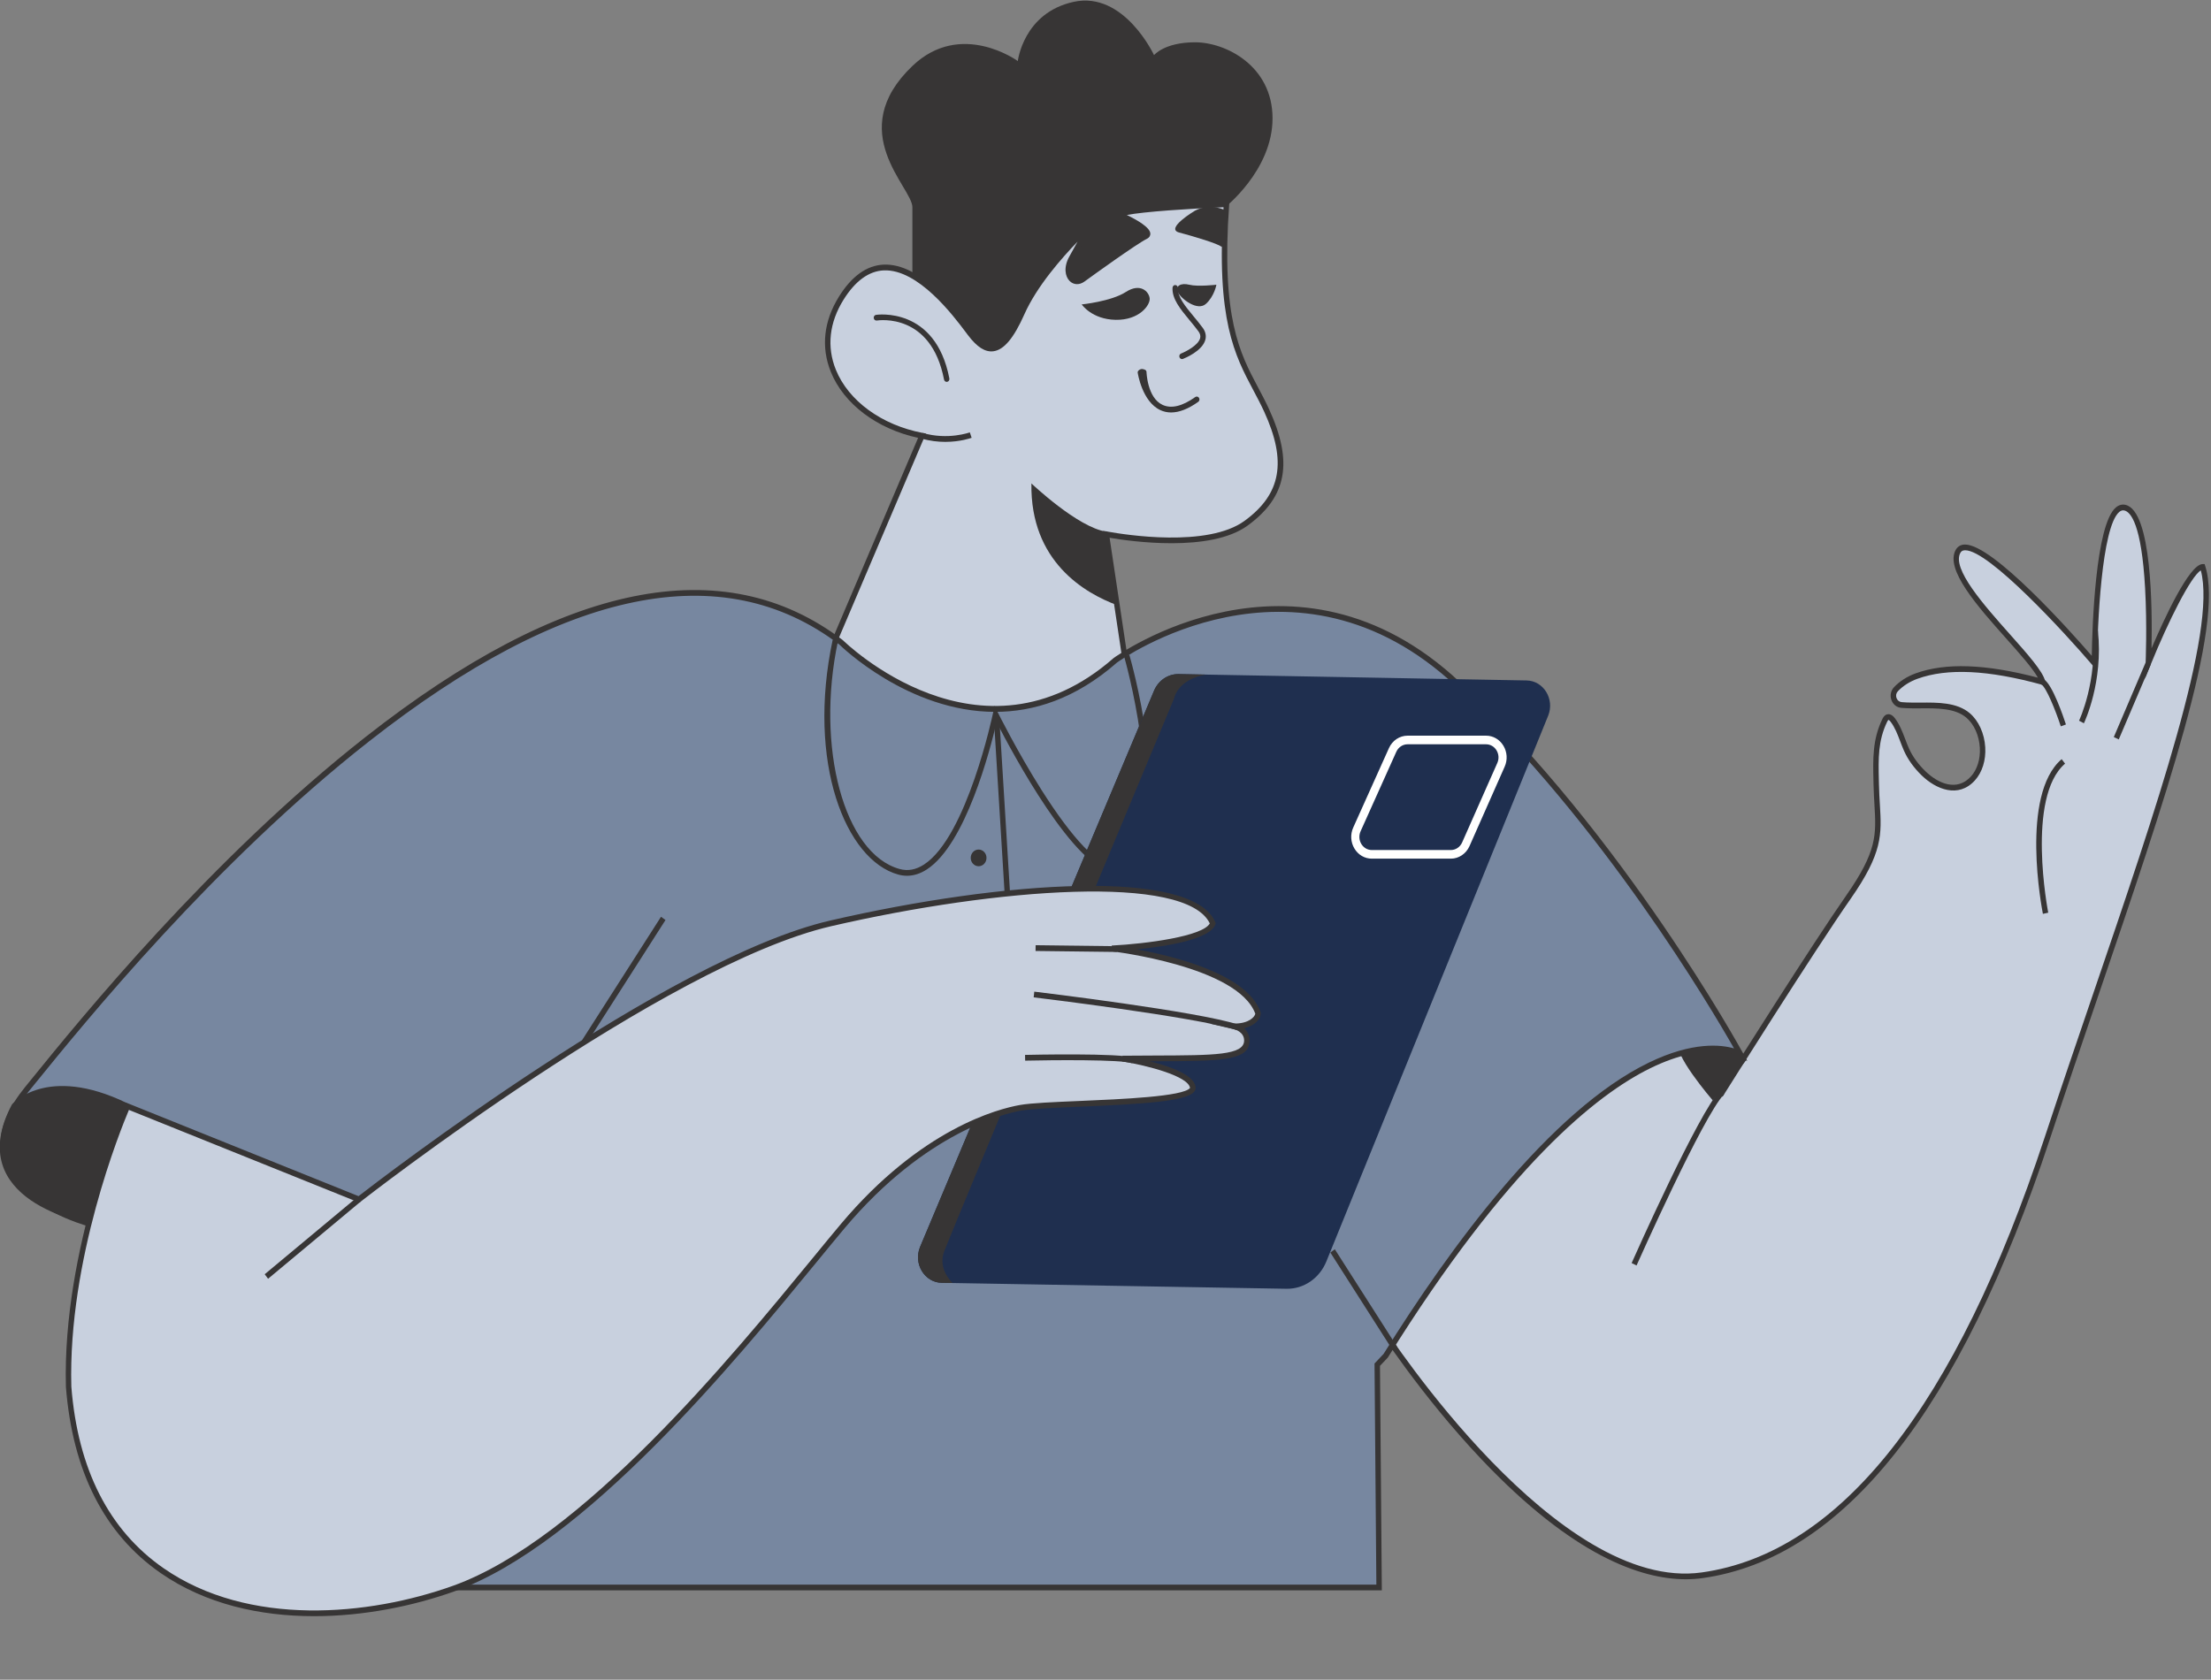 <svg width="658" height="500" viewBox="0 0 658 500" fill="none" xmlns="http://www.w3.org/2000/svg">
<rect x="0" y="0" width="658" height="500" fill="#808080" stroke="none"/>
<g clip-path="url(#clip0_222_1711)">
<mask id="mask0_222_1711" style="mask-type:luminance" maskUnits="userSpaceOnUse" x="-98" y="-142" width="898" height="737">
<path d="M-97.317 -141.46H799.459V594.248H-97.317V-141.46Z" fill="white"/>
</mask>
<g mask="url(#mask0_222_1711)">
<path d="M271.526 19.643C251.057 39.224 271.526 55.791 271.526 61.671V114.572L304.293 116.335L364.274 61.963C364.274 61.963 378.712 50.796 378.712 35.219C378.712 19.643 364.828 12.589 355.667 12.589C346.503 12.589 343.446 16.411 343.446 16.411C343.446 16.411 334.561 -2.692 319.565 0.54C304.572 3.772 302.905 18.175 302.905 18.175C302.905 18.175 285.965 5.83 271.526 19.643Z" fill="#373535"/>
<path d="M370.871 155.72C359.279 164.206 333.251 159.758 329.664 159.106C329.534 159.073 329.388 159.039 329.242 159.022L332.524 180.922L337.488 213.961L239.002 212.799L274.39 129.695C253.117 125.623 239.018 106.922 250.368 88.734C264.674 65.843 283.573 92.429 288.699 99.222C293.838 106.015 298.431 106.015 304.119 93.201C309.794 80.402 323.925 67.586 323.925 67.586C323.925 67.586 321.726 71.846 318.977 76.707C316.212 81.565 319.332 85.243 322.275 83.106C325.201 80.984 337.86 71.846 340.98 70.307C344.1 68.752 333.089 63.891 333.089 63.891C335.289 61.959 365.002 60.794 365.002 60.794C362.075 101.55 370.693 108.547 376.933 122.133C383.173 135.718 383.351 146.599 370.871 155.72Z" fill="#C8D0DE"/>
<path d="M240.248 211.958L336.541 213.095L328.279 158.038L329.34 158.173C329.52 158.195 329.703 158.234 329.865 158.279C334.644 159.141 359.361 163.106 370.411 155.016C381.289 147.067 383.022 137.345 376.208 122.508C375.179 120.272 374.065 118.169 372.985 116.139C367.506 105.828 361.847 95.171 364.131 61.685C353.922 62.106 340.255 63.016 335.349 64.002C338.536 65.541 342.306 67.745 342.346 69.556C342.354 69.933 342.232 70.629 341.324 71.081C338.223 72.614 325.294 81.954 322.733 83.813C321.245 84.897 319.515 84.832 318.329 83.647C316.981 82.305 316.445 79.499 318.287 76.265C319.157 74.726 319.974 73.24 320.685 71.935C316.122 76.635 308.581 85.152 304.854 93.565C301.696 100.669 298.762 104.165 295.618 104.561C293.177 104.865 290.778 103.34 288.067 99.76L287.539 99.055C283.636 93.846 273.262 80.081 263.029 80.48C258.566 80.684 254.533 83.619 251.042 89.207C246.789 96.025 245.995 103.228 248.747 110.037C252.498 119.318 262.379 126.529 274.536 128.854L275.554 129.047L240.248 211.958ZM338.438 214.828L237.76 213.64L273.236 130.331C261.015 127.7 251.116 120.25 247.261 110.711C244.284 103.345 245.125 95.584 249.694 88.263C253.488 82.192 257.951 79 262.96 78.769C274.055 78.295 284.382 92.088 288.804 97.993L289.33 98.69C291.625 101.722 293.617 103.076 295.427 102.86C297.929 102.548 300.534 99.268 303.389 92.835C309.072 80.019 322.816 67.464 323.399 66.936L326.748 63.898L324.633 67.998C324.612 68.04 322.396 72.328 319.672 77.146C318.295 79.567 318.563 81.53 319.438 82.403C320.064 83.029 320.956 83.026 321.818 82.4C325.442 79.772 337.504 71.078 340.64 69.531C340.658 69.522 340.674 69.514 340.69 69.506C340.236 68.585 336.663 66.394 332.781 64.681L331.547 64.137L332.574 63.233C334.869 61.216 359.966 60.135 364.972 59.939L365.877 59.905L365.808 60.86C363.388 94.582 368.984 105.115 374.394 115.299C375.484 117.355 376.614 119.478 377.66 121.758C384.903 137.522 383.006 147.889 371.332 156.423C360.228 164.552 336.485 161.152 330.221 160.074L338.438 214.828Z" fill="#373535"/>
<path d="M332.526 180.159C322.89 176.618 306.562 167.172 306.952 143.905C306.952 143.905 320.757 157.027 329.244 158.259L332.526 180.159Z" fill="#373535"/>
<path d="M410.11 394C410.11 394 461.651 475.194 506.543 468.91C551.432 462.626 585.019 412.3 609.293 338.746C633.567 265.192 662.497 190.582 655.514 168.761C650.967 168.761 639.351 197.392 639.351 197.392C639.351 197.392 641.251 153.128 632.378 151.118C623.509 149.104 623.296 197.392 623.296 197.392C623.296 197.392 587.601 155.588 582.743 164.083C577.882 172.577 606.186 195.828 607.876 202.982C596.428 199.84 581.801 197.1 570.35 201.25C568.086 202.073 565.913 203.387 564.234 205.164C562.666 206.824 563.677 209.674 565.887 209.854C566.378 209.893 566.869 209.921 567.354 209.949C572.992 210.261 581.047 208.983 585.711 212.971C590.665 217.208 591.655 226.758 587.131 231.728C582.695 236.603 576.638 234.225 572.504 230.24C570.416 228.232 568.572 225.823 567.365 223.116C566.046 220.168 565.247 216.902 563.287 214.319C562.902 213.813 562.332 213.294 561.745 213.487C561.339 213.622 561.098 214.055 560.904 214.456C557.866 220.71 558.232 226.646 558.373 233.5C558.646 246.687 561.403 250.829 550.124 267.011C538.843 283.194 512.526 325.107 512.526 325.107L493.978 303.089C493.978 303.089 410.585 366.995 410.11 394Z" fill="#C8D0DE"/>
<path d="M410.928 393.747C413.987 398.473 463.671 474.071 506.437 468.062C547.708 462.286 582.058 418.682 608.532 338.465C613.231 324.222 618.126 309.879 622.859 296.013C641.837 240.416 659.775 187.855 654.971 169.791C652.068 171.462 645.339 184.803 640.094 197.728L638.343 202.047L638.545 197.352C638.55 197.243 639.012 186.193 638.385 175.048C637.314 155.928 634.058 152.37 632.211 151.954C631.67 151.831 631.187 151.974 630.689 152.398C625.43 156.874 624.154 186.398 624.106 197.394L624.095 199.601L622.697 197.964C614.499 188.363 591.955 163.796 584.852 163.796C584.757 163.796 584.664 163.802 584.571 163.813C584.043 163.863 583.682 164.091 583.435 164.526C580.742 169.235 590.466 180.164 598.28 188.948C603.48 194.791 607.969 199.837 608.662 202.774L608.993 204.17L607.675 203.811C591.628 199.405 579.506 198.835 570.612 202.058C568.32 202.892 566.312 204.176 564.807 205.768C564.303 206.301 564.152 207.045 564.399 207.756C564.653 208.478 565.232 208.941 565.951 209C566.434 209.039 566.917 209.067 567.397 209.095C568.676 209.163 570.079 209.151 571.565 209.14C576.651 209.098 582.406 209.042 586.224 212.305C588.856 214.557 590.572 218.345 590.814 222.434C591.042 226.303 589.912 229.906 587.715 232.321C582.799 237.718 576.158 234.915 571.96 230.875C569.604 228.603 567.811 226.115 566.635 223.484C566.219 222.551 565.853 221.588 565.489 220.628C564.691 218.522 563.934 216.534 562.658 214.855C562.297 214.38 562.029 214.273 561.99 214.304C561.934 214.324 561.822 214.431 561.623 214.846C558.888 220.482 559.01 225.862 559.151 232.096L559.183 233.48C559.23 235.704 559.35 237.718 559.456 239.492C559.989 248.439 560.31 253.839 550.775 267.52C539.637 283.5 513.463 325.163 513.2 325.579L512.619 326.502L493.864 304.235C486.424 310.011 411.888 368.505 410.928 393.747ZM501.701 470.095C488.39 470.095 468.112 463.1 440.922 434.419C422.583 415.068 409.569 394.679 409.439 394.477L409.299 394.252L409.304 393.983C409.506 382.531 423.767 363.622 451.691 337.771C472.389 318.615 493.296 302.555 493.506 302.395L494.095 301.941L512.433 323.711C516.371 317.455 539.241 281.183 549.475 266.503C558.66 253.325 558.368 248.45 557.843 239.599C557.734 237.808 557.615 235.777 557.567 233.517L557.538 232.138C557.394 225.941 557.259 220.086 560.185 214.063C560.363 213.695 560.735 212.925 561.507 212.673C561.971 212.51 562.905 212.451 563.918 213.782C565.346 215.663 566.182 217.862 566.988 219.988C567.344 220.92 567.694 221.849 568.097 222.751C569.182 225.183 570.849 227.488 573.051 229.608C576.882 233.303 582.446 235.648 586.55 231.133C588.434 229.066 589.4 225.932 589.201 222.54C588.986 218.923 587.495 215.593 585.205 213.636C581.841 210.758 576.402 210.808 571.578 210.85C570.074 210.864 568.641 210.876 567.315 210.803C566.821 210.774 566.322 210.746 565.826 210.704C564.481 210.598 563.353 209.693 562.884 208.348C562.417 207.015 562.717 205.56 563.664 204.557C565.343 202.783 567.564 201.359 570.09 200.441C578.989 197.212 590.907 197.633 606.481 201.721C604.969 198.961 601.129 194.645 597.102 190.118C588.487 180.436 578.723 169.46 582.05 163.639C582.565 162.743 583.382 162.212 584.417 162.108C584.539 162.097 584.664 162.089 584.791 162.089C593.146 162.089 616.123 187.855 622.514 195.215C622.66 186.676 623.602 156.237 629.675 151.067C630.559 150.309 631.527 150.051 632.551 150.278C640.391 152.058 640.553 181.242 640.298 193.002C643.925 184.5 651.519 167.907 655.514 167.907H656.095L656.281 168.488C662.004 186.367 644.567 237.448 624.379 296.594C619.649 310.457 614.756 324.795 610.057 339.029C583.366 419.904 548.575 463.889 506.649 469.758C505.124 469.971 503.474 470.095 501.701 470.095Z" fill="#373535"/>
<path d="M487.04 376.695L485.578 375.968C486.387 374.14 505.512 331.177 511.961 324.497L513.092 325.718C506.849 332.182 487.236 376.252 487.04 376.695Z" fill="#373535"/>
<path d="M607.975 272.025C607.689 270.585 601.133 236.644 613.552 225.973L614.571 227.304C602.913 237.315 609.49 271.332 609.557 271.674L607.975 272.025Z" fill="#373535"/>
<path d="M630.548 220.105L629.073 219.401L638.614 197.04L640.089 197.745L630.548 220.105Z" fill="#373535"/>
<path d="M613.298 216.207C611.768 211.517 608.958 204.545 607.504 203.739L608.255 202.225C610.802 203.638 614.177 213.654 614.827 215.648L613.298 216.207Z" fill="#373535"/>
<path d="M620.176 215.295L618.732 214.523C618.791 214.405 624.309 202.631 622.744 187.976L624.349 187.782C625.973 202.965 620.412 214.798 620.176 215.295Z" fill="#373535"/>
<path d="M519.715 315.522L516.781 310.897C516.781 310.897 502.568 307.502 499.808 310.178C497.052 312.857 509.723 327.549 509.723 327.549L519.715 315.522Z" fill="#373535"/>
<path d="M517.906 313.705C517.906 313.705 481.428 292.765 412.381 403.568L409.874 406.221L410.423 472.539H128.453L106.854 361.821C106.854 361.821 60.603 334.959 37.242 331.401L26.12 364.078C26.12 364.078 -7.199 354.994 2.841 332.409C3.974 329.843 5.672 327.105 8.046 324.179C31.325 295.573 165.149 126.408 250.362 191.254C250.362 191.254 291.263 232.215 331.953 196.522C331.953 196.522 384.719 157.58 433.883 203.641C483.043 249.701 517.906 313.705 517.906 313.705Z" fill="#7787A0"/>
<path d="M129.111 471.681H409.609L409.062 405.869L411.75 403.024C431.495 371.347 461.205 330.619 490.698 316.306C503.794 309.949 512.287 310.977 516.052 312.075C509.621 300.747 476.923 245.108 433.347 204.279C385.215 159.185 332.937 196.835 332.417 197.223C320.011 208.104 307.527 211.898 296.164 211.9C270.229 211.903 250.094 192.16 249.807 191.873C215.04 165.427 167.914 175.095 109.825 220.687C63.649 256.927 25.04 304.541 10.503 322.464L8.659 324.736C6.42 327.493 4.709 330.195 3.573 332.77C1.347 337.777 1.183 342.486 3.082 346.768C7.569 356.871 22.217 361.973 25.616 363.038L36.706 330.45L37.359 330.549C60.596 334.09 106.779 360.8 107.244 361.069L107.57 361.26L107.647 361.645L129.111 471.681ZM411.238 473.391H127.795L106.137 362.381C101.993 360.002 59.887 336.058 37.778 332.349L26.632 365.102L25.918 364.908C25.149 364.697 7.009 359.626 1.62 347.501C-0.497 342.733 -0.332 337.532 2.109 332.043C3.305 329.33 5.099 326.497 7.434 323.618L9.278 321.35C23.843 303.384 62.54 255.667 108.862 219.311C167.583 173.228 215.348 163.551 250.834 190.556C251.322 191.034 291.778 230.65 331.438 195.861C332.024 195.426 385.345 157.026 434.416 202.999C483.115 248.621 518.257 312.633 518.607 313.274L520.016 315.863L517.524 314.456C517.432 314.405 508.382 309.511 491.112 317.988C475.052 325.87 448.475 347.195 413.055 404.038L412.952 404.173L410.686 406.571L411.238 473.391Z" fill="#373535"/>
<path d="M269.928 260.687C269.066 260.687 268.199 260.569 267.331 260.33C251.635 256.031 240.046 226.92 247.811 190.433L249.39 190.812C242.656 222.441 251.229 254.153 267.734 258.674C270.196 259.345 272.568 258.91 274.988 257.34C287.742 249.059 295.423 212.748 295.5 212.383L295.975 210.089L297.004 212.17C297.063 212.282 302.735 223.719 309.904 235.058C319.27 249.868 326.868 257.789 331.88 257.96C333.698 258.017 335.154 257.042 336.356 254.959C346.582 237.212 334.661 195.813 334.539 195.397L336.083 194.892C336.59 196.621 348.341 237.445 337.736 255.852C336.226 258.469 334.212 259.766 331.827 259.67C320.026 259.261 301.194 223.961 296.585 214.966C294.68 223.177 287.429 251.266 275.834 258.8C273.9 260.055 271.921 260.687 269.928 260.687Z" fill="#373535"/>
<path d="M298.981 266.006L295.795 214.015L297.408 213.905L300.595 265.896L298.981 266.006Z" fill="#373535"/>
<path d="M288.89 255.365C288.89 253.992 289.94 252.88 291.238 252.88C292.532 252.88 293.583 253.992 293.583 255.365C293.583 256.738 292.532 257.85 291.238 257.85C289.94 257.85 288.89 256.738 288.89 255.365Z" fill="#373535"/>
<path d="M174.535 310.638L173.195 309.677L196.716 272.895L198.056 273.855L174.535 310.638Z" fill="#373535"/>
<path d="M37.76 328.343L26.12 364.078C26.12 364.078 -11.661 357.634 3.542 328.787L3.576 328.733C3.576 328.733 13.77 316.709 37.76 328.343Z" fill="#373535"/>
<path d="M396.585 372.356L415.12 401.389L396.585 372.356Z" fill="white"/>
<path d="M414.45 401.867L395.915 372.835L397.252 371.877L415.79 400.907L414.45 401.867Z" fill="#373535"/>
<path d="M460.741 213.038L394.719 375.511C392.681 380.51 388.009 383.708 382.867 383.624L283.463 381.911L280.292 381.86C275.121 381.776 271.725 376.129 273.827 371.134L343.454 205.577C344.733 202.533 347.609 200.598 350.761 200.652L358.877 200.803H358.893L454.323 202.55C459.382 202.634 462.728 208.127 460.741 213.038Z" fill="#1F2F4F"/>
<path d="M358.877 200.803C350.342 202.274 349.421 207.888 349.421 207.888C349.421 207.888 283.962 364.768 281.036 372.363C279.502 376.384 281.359 379.704 283.461 381.911L280.293 381.86C275.119 381.773 271.726 376.126 273.827 371.131L343.454 205.577C344.733 202.53 347.609 200.598 350.761 200.648L358.877 200.803Z" fill="#373535"/>
<path d="M418.88 221.551C417.463 221.551 416.155 222.424 415.548 223.778L404.914 247.447C404.367 248.663 404.447 250.067 405.126 251.207C405.808 252.347 406.973 253.026 408.246 253.026H431.785C433.21 253.026 434.523 252.144 435.128 250.78L445.606 227.111C446.144 225.898 446.057 224.494 445.378 223.359C444.698 222.228 443.531 221.551 442.263 221.551H418.88ZM431.785 255.593H408.246C406.134 255.593 404.203 254.467 403.078 252.577C401.95 250.69 401.818 248.359 402.722 246.343L413.359 222.674C414.364 220.433 416.532 218.984 418.88 218.984H442.263C444.367 218.984 446.296 220.105 447.423 221.983C448.551 223.862 448.694 226.187 447.8 228.2L437.323 251.869C436.32 254.133 434.147 255.593 431.785 255.593Z" fill="white"/>
<path d="M106.823 357.02C106.823 357.02 196.854 286.493 247.185 274.865C297.518 263.234 354.299 259.078 360.93 274.865C358.876 280.913 330.882 282.317 330.882 282.317C330.882 282.317 369.218 286.703 374.4 301.617C374.4 303.139 372.195 305.531 367.446 305.531C367.446 305.531 371.07 306.368 371.062 309.721C371.049 315.786 359.64 314.868 334.085 315.107C334.085 315.107 354.214 318.339 355.005 323.604C355.796 328.872 313.623 328.035 303.722 329.756C293.82 331.481 272.212 339.503 250.796 364.978C229.379 390.455 178.629 457.214 135.141 472.821C91.653 488.428 26.044 483.932 20.42 412.773C19.297 371.245 37.944 329.296 37.944 329.296L106.823 357.02Z" fill="#C8D0DE"/>
<path d="M38.367 330.38C35.942 336.109 20.203 374.854 21.23 412.749C23.172 437.311 32.411 455.515 48.683 466.804C73.997 484.365 109.81 481.01 134.882 472.01C173.144 458.278 217.709 403.943 241.652 374.75C244.851 370.847 247.717 367.351 250.192 364.408C274.137 335.923 297.119 330.038 303.59 328.912C306.923 328.33 313.646 328.047 321.43 327.715C333.672 327.196 352.17 326.41 354.149 323.854C353.698 320.353 341.52 317.166 333.964 315.95L334.078 314.251C337.567 314.217 340.791 314.206 343.759 314.195C361.395 314.136 370.246 314.105 370.257 309.719C370.262 307.088 367.304 306.374 367.275 306.366L359.933 304.675H367.444C371.631 304.675 373.43 302.704 373.581 301.744C368.394 287.625 331.173 283.211 330.796 283.166L330.844 281.461C341.197 280.942 357.951 278.704 360.039 274.871C352.977 260.129 296.933 264.245 247.359 275.699C197.773 287.156 108.204 357.003 107.305 357.708L106.949 357.986L106.538 357.821L38.367 330.38ZM93.492 481.083C77.417 481.083 61.185 477.522 47.797 468.236C31.087 456.641 21.604 438.004 19.617 412.844C18.497 371.541 37.027 329.353 37.213 328.931L37.534 328.215L38.232 328.496L106.7 356.054C112.962 351.194 198.691 285.193 247.014 274.028C298.857 262.052 354.887 258.371 361.671 274.517L361.801 274.832L361.692 275.152C360.164 279.656 347.01 281.717 338.323 282.596C349.87 284.705 371.249 290.065 375.16 301.32L375.21 301.618C375.21 303.162 373.616 305.302 370.244 306.085C371.151 306.902 371.875 308.09 371.873 309.722C371.859 315.809 363.635 315.837 343.765 315.908C343.258 315.908 342.746 315.91 342.226 315.913C348.235 317.43 355.274 319.948 355.805 323.47C355.858 323.832 355.834 324.382 355.402 324.941C353.136 327.864 339.92 328.642 321.494 329.426C314.086 329.74 307.087 330.038 303.853 330.599C299.34 331.386 275.599 336.76 251.399 365.545C248.929 368.486 246.067 371.976 242.872 375.871C218.829 405.187 174.078 459.753 135.402 473.633C123.166 478.022 108.395 481.083 93.492 481.083Z" fill="#373535"/>
<path d="M332.363 283.365L308.185 283.073L308.203 281.363L332.382 281.655L332.363 283.365Z" fill="#373535"/>
<path d="M367.935 306.596C356.059 302.724 308.105 296.937 307.625 296.878L307.805 295.179C309.785 295.415 356.393 301.045 368.409 304.962L367.935 306.596Z" fill="#373535"/>
<path d="M336.971 316.5C333.827 315.33 312.888 315.54 305.087 315.72L305.053 314.01C306.207 313.982 333.442 313.372 337.507 314.886L336.971 316.5Z" fill="#373535"/>
<path d="M79.779 380.643L78.778 379.3L106.321 356.347L107.321 357.69L79.779 380.643Z" fill="#373535"/>
<path d="M281.737 113.671C281.36 113.671 281.023 113.393 280.946 112.986C277.118 93.096 261.605 95.312 260.949 95.413C260.504 95.489 260.095 95.163 260.029 94.694C259.962 94.228 260.265 93.793 260.705 93.722C260.886 93.695 278.389 91.128 282.53 112.646C282.618 113.106 282.337 113.559 281.899 113.654C281.843 113.665 281.79 113.671 281.737 113.671Z" fill="#373535"/>
<path d="M281.324 131.532C279.194 131.532 276.758 131.276 274.185 130.526L274.612 128.875C282.118 131.063 288.557 128.727 288.621 128.701L289.159 130.316C288.968 130.386 285.827 131.532 281.324 131.532Z" fill="#373535"/>
<path d="M355.623 62.718C355.623 62.718 346.594 68.07 350.93 69.215C355.262 70.361 362.471 72.523 363.447 73.419C364.424 74.315 364.877 62.718 364.877 62.718C364.877 62.718 360.439 60.171 355.623 62.718Z" fill="#373535"/>
<path d="M321.918 90.617C321.918 90.617 330.705 89.724 335.038 86.921C339.373 84.119 341.902 86.795 342.141 88.769C342.382 90.743 339.132 95.332 332.029 95.202C324.927 95.076 321.918 90.617 321.918 90.617Z" fill="#373535"/>
<path d="M362.005 84.757C362.005 84.757 356.468 85.395 353.94 84.757C351.411 84.12 349.607 85.139 350.57 87.052C351.533 88.961 356.349 92.721 358.874 90.46C361.403 88.197 362.005 84.757 362.005 84.757Z" fill="#373535"/>
<path d="M351.773 106.888C351.444 106.888 351.136 106.675 351.014 106.329C350.86 105.886 351.075 105.394 351.492 105.231C352.871 104.689 356.578 102.819 357.156 100.68C357.337 100.008 357.18 99.349 356.676 98.658C355.843 97.515 354.912 96.394 354.012 95.308C351.317 92.053 348.77 88.978 348.947 85.662C348.971 85.19 349.356 84.794 349.799 84.856C350.245 84.884 350.584 85.289 350.56 85.76C350.42 88.378 352.755 91.194 355.227 94.179C356.145 95.282 357.093 96.428 357.955 97.61C358.775 98.734 359.035 99.955 358.711 101.151C357.801 104.501 352.638 106.605 352.054 106.835C351.961 106.871 351.866 106.888 351.773 106.888Z" fill="#373535"/>
<path d="M348.525 122.776C347.397 122.776 346.336 122.546 345.338 122.086C339.921 119.581 338.628 111.232 338.575 110.879C338.506 110.413 339.329 109.621 340.268 109.901C340.701 110.028 341.122 110.146 341.194 110.612C341.205 110.691 341.385 118.396 345.988 120.519C348.583 121.718 351.852 120.934 355.704 118.191C356.076 117.921 356.577 118.031 356.827 118.421C357.076 118.814 356.978 119.345 356.609 119.609C353.645 121.718 350.942 122.776 348.525 122.776Z" fill="#373535"/>
</g>
</g>
<defs>
<clipPath id="clip0_222_1711">
<rect width="657.576" height="500" fill="white"/>
</clipPath>
</defs>
</svg>

